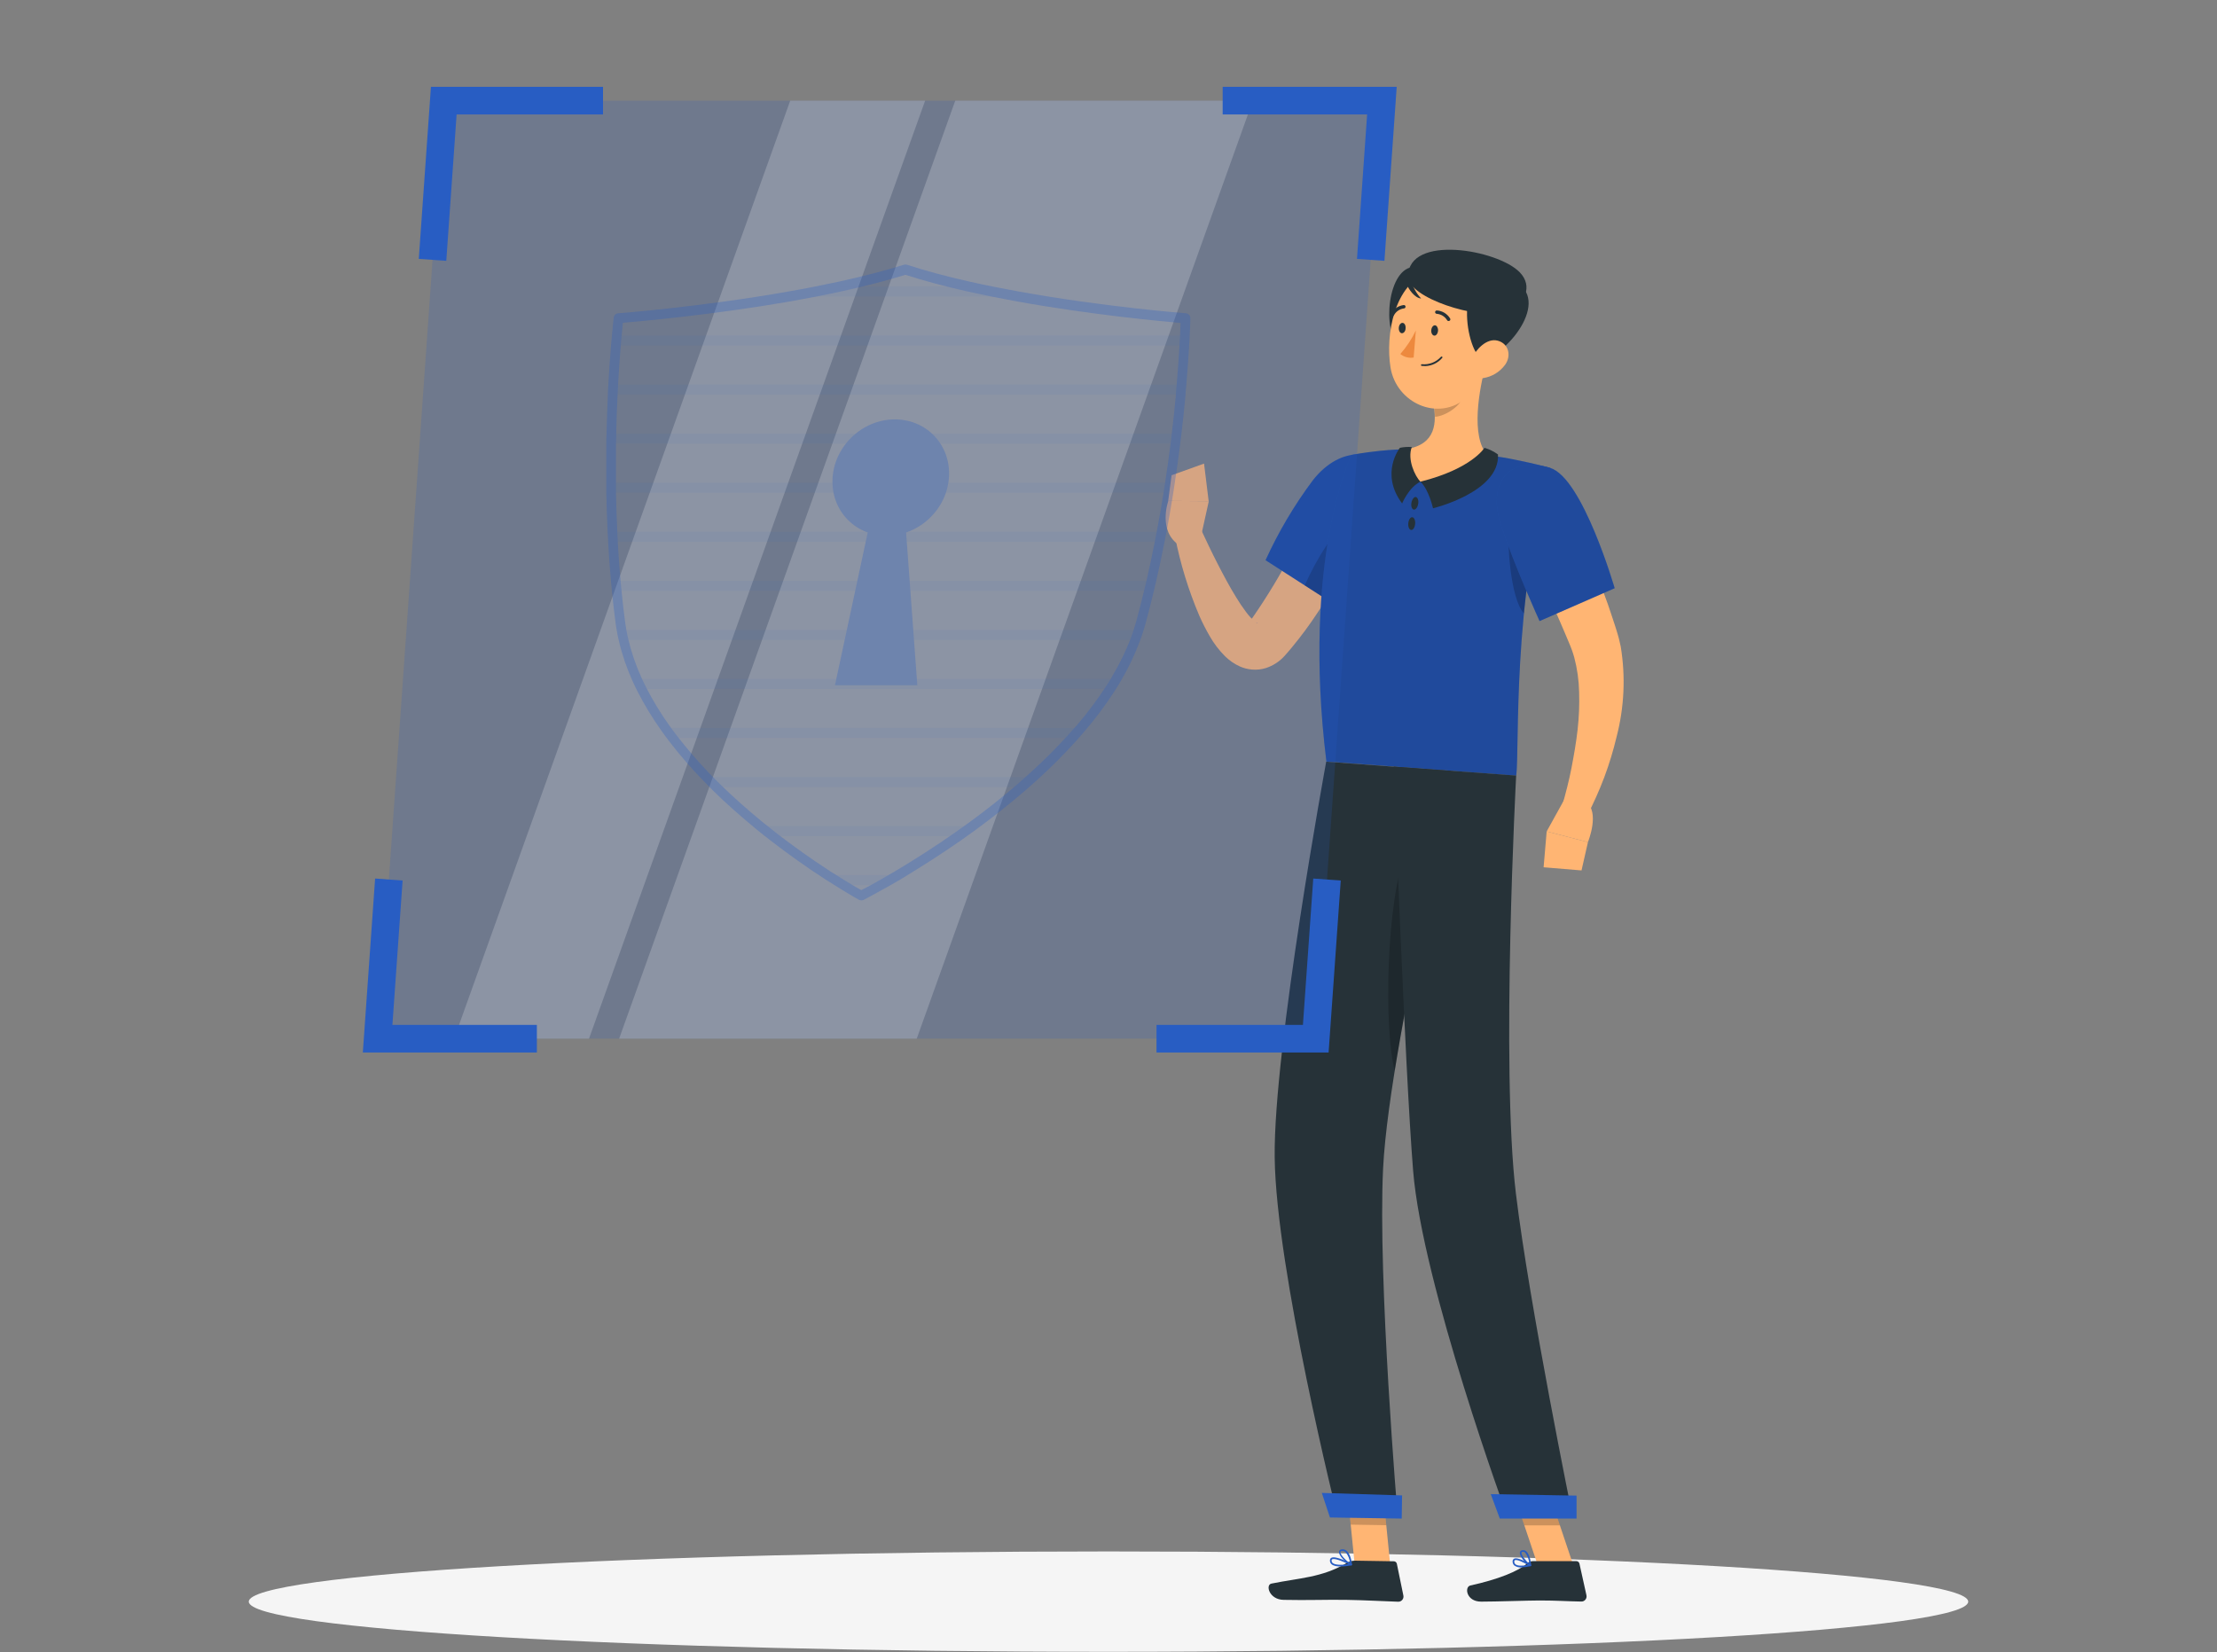 <svg width="267" height="199" viewBox="0 0 267 199" fill="none" xmlns="http://www.w3.org/2000/svg">
<rect x="0" y="0" width="267" height="199" fill="#808080" stroke="none"/>
<path d="M133.5 198.947C190.682 198.947 237.037 196.241 237.037 192.902C237.037 189.564 190.682 186.857 133.5 186.857C76.318 186.857 29.963 189.564 29.963 192.902C29.963 196.241 76.318 198.947 133.5 198.947Z" fill="#F5F5F5"/>
<path d="M167.43 188.507L163.148 188.443L162.16 178.5L166.448 178.564L167.43 188.507Z" fill="#FFB573"/>
<path d="M189.479 188.523H185.197L181.859 178.596H186.142L189.479 188.523Z" fill="#FFB573"/>
<path d="M184.625 188.027H189.848C189.933 188.027 190.016 188.056 190.083 188.109C190.15 188.163 190.197 188.237 190.216 188.32L191.06 192.133C191.081 192.226 191.081 192.322 191.059 192.414C191.037 192.507 190.995 192.593 190.934 192.666C190.874 192.74 190.798 192.798 190.711 192.837C190.624 192.876 190.53 192.895 190.435 192.891C188.753 192.865 187.525 192.763 185.41 192.763C184.107 192.763 180.177 192.902 178.377 192.902C176.578 192.902 176.343 191.124 177.08 190.958C180.38 190.238 182.868 189.244 183.926 188.288C184.12 188.12 184.368 188.027 184.625 188.027Z" fill="#263238"/>
<path d="M163.185 187.968L167.863 188.043C167.948 188.043 168.03 188.073 168.096 188.126C168.162 188.179 168.208 188.254 168.226 188.336L169.011 192.16C169.031 192.252 169.03 192.348 169.008 192.439C168.986 192.531 168.943 192.617 168.883 192.689C168.823 192.762 168.747 192.82 168.66 192.859C168.574 192.897 168.481 192.916 168.386 192.913C166.693 192.859 164.258 192.721 162.133 192.689C159.655 192.651 157.509 192.753 154.598 192.689C152.842 192.662 152.382 190.878 153.119 190.729C156.483 190.045 159.223 190.008 162.149 188.267C162.46 188.074 162.819 187.971 163.185 187.968Z" fill="#263238"/>
<path d="M165.818 60.785C164.462 63.794 162.952 66.732 161.295 69.585C160.467 71.011 159.602 72.426 158.662 73.815C157.727 75.238 156.714 76.609 155.629 77.921L155.207 78.423L154.993 78.674C154.919 78.76 154.871 78.824 154.721 78.979C154.109 79.668 153.323 80.18 152.446 80.463C151.903 80.633 151.331 80.693 150.764 80.639C150.264 80.597 149.775 80.47 149.317 80.266C148.657 79.966 148.055 79.552 147.539 79.043C146.807 78.312 146.178 77.486 145.67 76.586C145.224 75.814 144.819 75.019 144.458 74.205C143.139 71.121 142.151 67.906 141.51 64.614L144.586 63.658C145.243 65.057 145.921 66.504 146.631 67.882C147.341 69.26 148.067 70.638 148.852 71.903C149.221 72.52 149.622 73.118 150.054 73.692C150.393 74.158 150.787 74.581 151.229 74.952C151.389 75.075 151.512 75.102 151.448 75.048C151.358 75 151.26 74.969 151.159 74.958C150.993 74.938 150.824 74.951 150.663 74.995C150.342 75.096 150.294 75.171 150.332 75.102L150.924 74.285C152.659 71.768 154.239 69.148 155.656 66.44C157.124 63.712 158.555 60.86 159.896 58.099L165.818 60.785Z" fill="#FFB573"/>
<path d="M167.601 58.099C168.755 62.029 160.622 72.747 160.622 72.747L152.414 67.471C153.961 64.073 155.868 60.85 158.101 57.859C161.46 53.55 166.33 53.785 167.601 58.099Z" fill="#285DC3"/>
<path opacity="0.2" d="M167.601 58.099C168.755 62.029 160.622 72.747 160.622 72.747L152.414 67.471C153.961 64.073 155.868 60.85 158.101 57.859C161.46 53.55 166.33 53.785 167.601 58.099Z" fill="black"/>
<path opacity="0.2" d="M162.598 62.713C160.91 63.434 158.427 67.519 157.135 70.509L160.617 72.747C162.562 70.146 164.311 67.404 165.85 64.545C164.75 63.338 163.489 62.334 162.598 62.713Z" fill="black"/>
<path d="M144.511 65.196L145.579 60.363L140.704 60.326C140.704 60.326 139.401 63.957 142.023 65.666L144.511 65.196Z" fill="#FFB573"/>
<path d="M145.008 55.835L141.099 57.239L140.688 60.326L145.563 60.363L145.008 55.835Z" fill="#FFB573"/>
<path opacity="0.2" d="M162.165 178.5L162.672 183.627L166.955 183.696L166.453 178.57L162.165 178.5Z" fill="black"/>
<path opacity="0.2" d="M186.142 178.602H181.859L183.579 183.717H187.867L186.142 178.602Z" fill="black"/>
<path d="M186.708 56.358C182.089 72.64 183.023 89.92 182.607 93.418C179.253 93.178 166.624 92.233 159.741 91.72C156.74 67.321 162.742 54.788 162.742 54.788C162.742 54.788 164.216 54.505 166.213 54.297C166.838 54.233 167.516 54.18 168.221 54.142C168.61 54.142 169.006 54.105 169.406 54.099C172.657 54.155 175.902 54.396 179.125 54.82C179.734 54.895 180.353 54.991 180.957 55.087C181.56 55.184 182.057 55.285 182.559 55.386C184.908 55.851 186.708 56.358 186.708 56.358Z" fill="#285DC3"/>
<path opacity="0.2" d="M186.708 56.358C182.089 72.64 183.023 89.92 182.607 93.418C179.253 93.178 166.624 92.233 159.741 91.72C156.74 67.321 162.742 54.788 162.742 54.788C162.742 54.788 164.216 54.505 166.213 54.297C166.838 54.233 167.516 54.18 168.221 54.142C168.61 54.142 169.006 54.105 169.406 54.099C172.657 54.155 175.902 54.396 179.125 54.82C179.734 54.895 180.353 54.991 180.957 55.087C181.56 55.184 182.057 55.285 182.559 55.386C184.908 55.851 186.708 56.358 186.708 56.358Z" fill="black"/>
<path opacity="0.2" d="M181.827 63.343C181.416 64.918 181.886 72.106 183.53 73.879C183.755 71.577 184.064 69.174 184.449 66.718L181.827 63.343Z" fill="black"/>
<path d="M178.975 43.788C178.132 46.869 177.09 52.556 179.125 54.804C177.299 56.369 174.933 58.153 171.211 58.008C167.489 57.864 168.322 55.338 169.406 54.084C172.952 53.507 173.059 50.912 172.61 48.439L178.975 43.788Z" fill="#FFB573"/>
<path d="M178.783 53.934C178.783 53.934 177.245 56.471 171.062 58.014C172.087 58.964 172.583 61.218 172.583 61.218C172.583 61.218 180.652 59.274 180.407 54.735C179.914 54.379 179.365 54.108 178.783 53.934Z" fill="#263238"/>
<path d="M168.861 60.636C168.861 60.636 169.673 58.681 171.062 58.014C170.415 57.346 169.46 55.344 170.026 53.843C169.547 53.805 169.065 53.836 168.594 53.934C168.594 53.934 166.149 57.015 168.861 60.636Z" fill="#263238"/>
<path d="M170.795 60.694C170.725 61.111 170.479 61.421 170.261 61.378C170.042 61.335 169.908 60.967 169.983 60.55C170.058 60.134 170.303 59.819 170.517 59.861C170.73 59.904 170.88 60.273 170.795 60.694Z" fill="#263238"/>
<path d="M170.431 63.097C170.394 63.525 170.18 63.85 169.951 63.829C169.721 63.808 169.566 63.45 169.604 63.028C169.641 62.606 169.855 62.275 170.084 62.296C170.314 62.318 170.469 62.676 170.431 63.097Z" fill="#263238"/>
<path opacity="0.2" d="M176.391 45.705L172.653 48.455C172.765 49.031 172.822 49.615 172.824 50.201C174.175 50.105 176.113 48.781 176.359 47.398C176.468 46.84 176.478 46.267 176.391 45.705Z" fill="black"/>
<path d="M170.399 32.152C167.067 32.077 166.394 40.13 168.557 41.535C170.72 42.939 176.637 32.286 170.399 32.152Z" fill="#263238"/>
<path d="M179.696 39.126C179.125 43.339 179.002 45.839 176.701 47.852C173.24 50.88 168.157 48.551 167.462 44.253C166.838 40.381 167.879 34.139 172.151 32.761C173.091 32.452 174.094 32.389 175.066 32.578C176.037 32.766 176.944 33.2 177.7 33.838C178.456 34.476 179.037 35.297 179.386 36.222C179.736 37.148 179.842 38.148 179.696 39.126Z" fill="#FFB573"/>
<path d="M179.093 43.254C176.957 44.381 174.49 32.718 180.161 33.327C187.284 34.085 183.381 41.006 179.093 43.254Z" fill="#263238"/>
<path d="M169.582 33.3C169.582 35.911 178.057 38.507 180.962 37.615C183.867 36.723 184.598 34.411 183.039 32.809C180.401 30.048 169.582 28.184 169.582 33.3Z" fill="#263238"/>
<path d="M169.924 33.642C170.12 34.506 170.542 35.302 171.147 35.949C170.389 35.906 169.636 34.833 169.395 34.208C169.155 33.583 169.924 33.642 169.924 33.642Z" fill="#263238"/>
<path d="M181.261 43.938C180.947 44.365 180.553 44.727 180.099 45.002C179.645 45.277 179.142 45.459 178.618 45.539C177.213 45.742 176.695 44.44 177.24 43.211C177.731 42.106 179.05 40.669 180.385 41.033C181.72 41.396 182.03 42.875 181.261 43.938Z" fill="#FFB573"/>
<path d="M161.081 182.628L168.338 182.74C168.338 182.74 165.914 154.07 166.571 140.73C166.768 136.672 167.585 130.996 168.653 124.913C170.01 117.245 170.661 114.191 172.391 104.504C173.641 97.594 174.751 92.857 174.751 92.857L159.719 91.736C159.719 91.736 153.365 126.275 153.514 139.374C153.664 152.954 161.081 182.628 161.081 182.628Z" fill="#263238"/>
<path opacity="0.2" d="M169.481 101.994C166.779 108.722 166.725 124.486 167.97 128.924C168.183 127.61 168.413 126.254 168.653 124.897C170.01 117.229 170.661 114.175 172.391 104.488C172.423 104.296 172.461 104.109 172.493 103.922C171.607 103.11 170.588 102.458 169.481 101.994Z" fill="black"/>
<path d="M167.852 92.323C167.852 92.323 169.177 128.47 170.186 140.987C171.286 154.7 181.56 182.724 181.56 182.724H189.41C189.41 182.724 184.171 157.092 182.564 143.742C180.732 128.577 182.596 93.407 182.596 93.407L167.852 92.323Z" fill="#263238"/>
<path d="M180.625 182.895H189.869V180.134L179.536 179.953L180.625 182.895Z" fill="#285DC3"/>
<path d="M160.168 182.767L168.813 182.9L168.856 180.108L159.191 179.808L160.168 182.767Z" fill="#285DC3"/>
<path d="M173.187 39.831C173.16 40.178 172.957 40.445 172.733 40.424C172.509 40.402 172.343 40.114 172.37 39.772C172.397 39.431 172.599 39.164 172.824 39.18C173.048 39.196 173.214 39.516 173.187 39.831Z" fill="#263238"/>
<path d="M169.278 39.543C169.278 39.89 169.048 40.151 168.824 40.135C168.6 40.119 168.44 39.826 168.461 39.484C168.482 39.142 168.691 38.87 168.92 38.886C169.15 38.902 169.315 39.196 169.278 39.543Z" fill="#263238"/>
<path d="M170.517 39.804C170.026 40.829 169.397 41.781 168.648 42.635C168.868 42.817 169.126 42.95 169.402 43.023C169.679 43.097 169.968 43.11 170.25 43.062L170.517 39.804Z" fill="#ED893E"/>
<path d="M171.66 44.092C172.047 44.077 172.428 43.982 172.777 43.813C173.126 43.644 173.436 43.404 173.689 43.11C173.698 43.1 173.706 43.089 173.711 43.077C173.716 43.064 173.719 43.051 173.719 43.038C173.719 43.024 173.716 43.011 173.711 42.999C173.706 42.986 173.698 42.975 173.689 42.966C173.669 42.948 173.643 42.938 173.617 42.938C173.59 42.938 173.564 42.948 173.545 42.966C173.258 43.287 172.9 43.536 172.499 43.693C172.098 43.85 171.666 43.91 171.238 43.868C171.212 43.867 171.186 43.875 171.166 43.892C171.146 43.909 171.134 43.933 171.131 43.959C171.129 43.972 171.131 43.986 171.134 43.999C171.138 44.011 171.145 44.023 171.153 44.034C171.161 44.044 171.172 44.053 171.184 44.059C171.195 44.066 171.208 44.07 171.222 44.071C171.367 44.088 171.513 44.095 171.66 44.092Z" fill="#263238"/>
<path d="M174.484 38.662C174.519 38.661 174.553 38.65 174.581 38.63C174.603 38.615 174.622 38.597 174.638 38.575C174.653 38.554 174.663 38.529 174.669 38.503C174.674 38.477 174.674 38.45 174.669 38.425C174.664 38.399 174.654 38.374 174.639 38.352C174.47 38.074 174.236 37.842 173.957 37.674C173.678 37.507 173.362 37.41 173.037 37.391C172.984 37.391 172.932 37.412 172.894 37.45C172.856 37.488 172.834 37.54 172.834 37.594C172.834 37.647 172.856 37.699 172.894 37.737C172.932 37.775 172.984 37.797 173.037 37.797C173.291 37.817 173.537 37.898 173.753 38.033C173.97 38.168 174.151 38.352 174.282 38.571C174.303 38.604 174.333 38.63 174.369 38.647C174.406 38.663 174.445 38.668 174.484 38.662Z" fill="#263238"/>
<path d="M167.708 38.08C167.742 38.077 167.774 38.066 167.803 38.049C167.832 38.031 167.856 38.007 167.874 37.978C167.994 37.752 168.168 37.559 168.378 37.414C168.589 37.269 168.832 37.177 169.086 37.145C169.112 37.144 169.138 37.137 169.162 37.126C169.186 37.114 169.207 37.098 169.224 37.078C169.242 37.058 169.255 37.035 169.263 37.01C169.272 36.984 169.275 36.958 169.273 36.931C169.272 36.905 169.266 36.879 169.255 36.855C169.244 36.831 169.229 36.809 169.209 36.791C169.19 36.773 169.167 36.76 169.142 36.751C169.117 36.742 169.091 36.738 169.064 36.739C168.744 36.777 168.437 36.89 168.169 37.069C167.901 37.248 167.679 37.488 167.521 37.77C167.508 37.793 167.499 37.819 167.496 37.845C167.492 37.871 167.494 37.898 167.501 37.924C167.508 37.95 167.52 37.974 167.536 37.995C167.552 38.017 167.573 38.034 167.596 38.047C167.63 38.068 167.668 38.079 167.708 38.08Z" fill="#263238"/>
<path d="M183.205 188.78C183.583 188.769 183.959 188.717 184.326 188.625C184.346 188.62 184.365 188.609 184.379 188.594C184.393 188.579 184.403 188.56 184.406 188.539C184.408 188.52 184.404 188.5 184.396 188.482C184.387 188.464 184.374 188.449 184.358 188.438C184.203 188.342 182.82 187.493 182.345 187.733C182.292 187.761 182.248 187.802 182.217 187.853C182.186 187.904 182.17 187.962 182.169 188.021C182.159 188.121 182.173 188.222 182.21 188.314C182.248 188.407 182.307 188.49 182.382 188.555C182.624 188.72 182.913 188.799 183.205 188.78ZM184.032 188.481C183.306 188.625 182.745 188.598 182.511 188.401C182.459 188.356 182.419 188.3 182.395 188.237C182.371 188.173 182.363 188.105 182.372 188.037C182.37 188.013 182.375 187.989 182.387 187.967C182.398 187.945 182.415 187.927 182.436 187.915C182.681 187.786 183.472 188.155 184.032 188.502V188.481Z" fill="#285DC3"/>
<path d="M184.305 188.625C184.322 188.63 184.341 188.63 184.358 188.625C184.373 188.615 184.385 188.601 184.394 188.586C184.402 188.57 184.406 188.552 184.406 188.534C184.406 188.481 184.299 187.242 183.803 186.836C183.744 186.784 183.675 186.746 183.601 186.724C183.526 186.702 183.447 186.696 183.37 186.708C183.294 186.706 183.219 186.732 183.16 186.779C183.1 186.827 183.06 186.895 183.045 186.969C182.954 187.45 183.813 188.39 184.257 188.63L184.305 188.625ZM183.44 186.9C183.525 186.899 183.607 186.932 183.669 186.991C183.971 187.375 184.148 187.843 184.177 188.331C183.739 187.995 183.189 187.263 183.242 187.007C183.242 186.98 183.242 186.916 183.392 186.9H183.44Z" fill="#285DC3"/>
<path d="M162.753 188.534C162.771 188.527 162.787 188.516 162.799 188.501C162.811 188.486 162.819 188.468 162.822 188.449C162.824 188.428 162.82 188.408 162.811 188.39C162.801 188.371 162.787 188.357 162.769 188.347C162.576 188.24 160.867 187.343 160.344 187.621C160.295 187.648 160.253 187.687 160.223 187.735C160.194 187.783 160.176 187.837 160.173 187.893C160.161 187.985 160.171 188.077 160.203 188.164C160.234 188.251 160.286 188.328 160.355 188.39C160.814 188.812 162.048 188.662 162.742 188.534H162.753ZM160.478 187.786C160.798 187.68 161.727 188.048 162.405 188.385C161.455 188.529 160.75 188.475 160.488 188.24C160.444 188.198 160.41 188.147 160.39 188.089C160.369 188.031 160.363 187.97 160.371 187.909C160.371 187.887 160.378 187.865 160.39 187.846C160.402 187.827 160.42 187.812 160.44 187.802L160.478 187.786Z" fill="#285DC3"/>
<path d="M162.753 188.534H162.779C162.794 188.525 162.807 188.511 162.814 188.495C162.822 188.479 162.825 188.461 162.822 188.443C162.822 188.395 162.72 187.236 162.181 186.783C162.109 186.718 162.024 186.669 161.933 186.637C161.841 186.606 161.744 186.594 161.647 186.601C161.364 186.601 161.284 186.761 161.263 186.879C161.177 187.359 162.186 188.304 162.699 188.545C162.717 188.545 162.736 188.542 162.753 188.534ZM161.535 186.804H161.642C161.716 186.797 161.791 186.806 161.862 186.83C161.933 186.854 161.998 186.892 162.053 186.943C162.364 187.32 162.55 187.785 162.587 188.272C162.053 187.947 161.38 187.204 161.428 186.916C161.444 186.9 161.45 186.831 161.535 186.804Z" fill="#285DC3"/>
<path d="M187.808 59.028C189.303 62.029 190.643 65.031 191.877 68.106C192.502 69.644 193.078 71.209 193.644 72.784C193.922 73.58 194.178 74.386 194.445 75.177L194.638 75.78L194.846 76.474C194.995 76.949 195.081 77.425 195.193 77.895C195.782 81.49 195.615 85.17 194.702 88.697C194.306 90.372 193.805 92.02 193.201 93.632C192.897 94.433 192.571 95.234 192.224 95.997C191.877 96.761 191.524 97.53 191.092 98.331L188.139 97.049C188.55 95.591 188.967 94.016 189.26 92.484C189.554 90.951 189.826 89.402 189.997 87.875C190.166 86.376 190.226 84.866 190.179 83.357C190.15 81.945 189.953 80.542 189.591 79.176C189.49 78.861 189.41 78.53 189.287 78.231C189.223 78.076 189.186 77.948 189.105 77.761L188.881 77.227C188.582 76.496 188.256 75.764 187.947 75.032C187.322 73.558 186.644 72.101 185.992 70.632L181.96 61.859L187.808 59.028Z" fill="#FFB573"/>
<path d="M186.708 56.358C190.617 57.587 194.461 70.846 194.461 70.846L185.415 74.803C185.415 74.803 182.489 68.395 180.802 63.375C178.97 57.902 181.966 54.874 186.708 56.358Z" fill="#285DC3"/>
<path opacity="0.2" d="M186.708 56.358C190.617 57.587 194.461 70.846 194.461 70.846L185.415 74.803C185.415 74.803 182.489 68.395 180.802 63.375C178.97 57.902 181.966 54.874 186.708 56.358Z" fill="black"/>
<path d="M188.379 96.328L186.27 100.136L191.241 101.428C191.241 101.428 192.742 97.738 190.969 96.563L188.379 96.328Z" fill="#FFB573"/>
<path d="M185.901 104.456L190.467 104.835L191.241 101.428L186.27 100.136L185.901 104.456Z" fill="#FFB573"/>
<path opacity="0.19" d="M158.464 125.1H45.481L53.448 12.122H166.432L158.464 125.1Z" fill="#285DC3"/>
<path opacity="0.2" d="M70.936 125.1H54.687L95.169 12.122H111.419L70.936 125.1Z" fill="white"/>
<path opacity="0.2" d="M110.404 125.1H74.562L115.045 12.122H150.887L110.404 125.1Z" fill="white"/>
<path d="M53.747 31.415L50.436 31.18L51.899 10.461H72.624V13.783H54.991L53.747 31.415Z" fill="#285DC3"/>
<path d="M64.657 126.761H43.697L45.176 105.812L48.487 106.047L47.259 123.439H64.657V126.761Z" fill="#285DC3"/>
<path d="M166.731 31.415L163.425 31.18L164.648 13.783H147.25V10.461H168.21L166.731 31.415Z" fill="#285DC3"/>
<path d="M160.008 126.761H139.283V123.439H156.916L158.16 105.812L161.471 106.047L160.008 126.761Z" fill="#285DC3"/>
<g opacity="0.3">
<path d="M103.729 108.439C103.631 108.437 103.534 108.414 103.446 108.37C103.414 108.37 102.629 107.921 101.31 107.11C100.776 106.773 100.104 106.362 99.372 105.898C97.049 104.386 94.812 102.795 92.713 101.166C92.179 100.771 91.698 100.365 91.18 99.949C89.247 98.347 87.442 96.777 85.873 95.218C85.467 94.812 85.066 94.406 84.666 93.989C83.207 92.488 81.838 90.903 80.564 89.242C80.255 88.842 79.956 88.43 79.662 88.014C78.576 86.5 77.607 84.906 76.762 83.245C76.559 82.845 76.357 82.423 76.17 82.001C75.469 80.457 74.921 78.847 74.536 77.195C74.439 76.816 74.354 76.405 74.279 75.945C74.221 75.646 74.172 75.331 74.135 75.022C73.97 73.799 73.831 72.555 73.697 71.209C73.655 70.808 73.617 70.403 73.58 70.002C73.441 68.4 73.323 66.835 73.238 65.276V65.148C73.238 64.796 73.195 64.443 73.179 64.08C73.105 62.542 73.051 60.956 73.019 59.365V58.153C73.019 56.471 73.019 54.885 73.019 53.437C73.019 53.032 73.019 52.626 73.046 52.225C73.083 50.484 73.142 48.898 73.211 47.51V47.419C73.211 47.035 73.243 46.661 73.265 46.292C73.361 44.573 73.473 42.944 73.591 41.577C73.628 41.113 73.66 40.718 73.697 40.365C73.82 39.019 73.911 38.266 73.911 38.266C73.922 38.129 73.982 37.999 74.079 37.901C74.177 37.803 74.307 37.743 74.445 37.732C74.541 37.732 84.393 36.969 94.886 35.121C97.022 34.747 99.084 34.342 101.038 33.92C103.916 33.29 106.549 32.606 108.872 31.885C108.988 31.848 109.113 31.848 109.23 31.885C111.446 32.611 113.982 33.295 116.77 33.92C118.665 34.347 120.673 34.747 122.751 35.121C132.982 36.969 142.727 37.727 142.824 37.732C142.972 37.745 143.111 37.814 143.21 37.925C143.309 38.036 143.362 38.181 143.358 38.331C143.358 38.331 143.358 39.078 143.277 40.429C143.277 40.787 143.24 41.193 143.213 41.641C143.133 43.014 143.016 44.642 142.872 46.356C142.84 46.698 142.808 47.04 142.776 47.398V47.574C142.653 48.968 142.482 50.554 142.279 52.284C142.231 52.695 142.183 53.096 142.129 53.502C141.948 54.954 141.729 56.54 141.473 58.211L141.291 59.418C141.035 61.02 140.757 62.622 140.469 64.139C140.405 64.481 140.335 64.828 140.266 65.175L140.228 65.356C139.924 66.905 139.588 68.496 139.224 70.072L138.936 71.289C138.61 72.635 138.295 73.879 137.964 75.096C137.873 75.412 137.783 75.721 137.686 76.031C137.542 76.485 137.403 76.891 137.254 77.275C136.628 78.942 135.856 80.55 134.947 82.081C134.707 82.492 134.45 82.909 134.183 83.315C133.102 84.977 131.913 86.567 130.622 88.073C130.269 88.484 129.917 88.895 129.554 89.296C128.05 90.955 126.464 92.538 124.801 94.037C124.342 94.45 123.883 94.856 123.423 95.255C121.613 96.814 119.611 98.4 117.459 99.981C116.882 100.397 116.316 100.803 115.755 101.198C113.427 102.827 110.949 104.402 108.439 105.924C107.638 106.389 106.928 106.8 106.303 107.136C104.872 107.943 104.028 108.375 103.996 108.391C103.912 108.428 103.821 108.444 103.729 108.439ZM75.016 38.875C74.979 39.228 74.925 39.762 74.861 40.477C74.824 40.83 74.792 41.219 74.76 41.647C74.642 43.035 74.53 44.653 74.434 46.367C74.434 46.73 74.397 47.099 74.376 47.483V47.574C74.301 48.952 74.247 50.527 74.21 52.257C74.21 52.652 74.21 53.053 74.183 53.459C74.183 54.901 74.183 56.476 74.183 58.142V59.354C74.215 60.929 74.269 62.505 74.343 64.027C74.343 64.379 74.376 64.726 74.397 65.095V65.255C74.482 66.798 74.594 68.373 74.733 69.933C74.771 70.333 74.808 70.734 74.851 71.134C74.979 72.464 75.123 73.703 75.283 74.909C75.321 75.203 75.363 75.497 75.417 75.785C75.492 76.223 75.572 76.602 75.662 76.965C76.033 78.544 76.557 80.082 77.227 81.558C77.409 81.958 77.596 82.359 77.793 82.743C78.612 84.353 79.551 85.899 80.602 87.368C80.89 87.768 81.179 88.169 81.483 88.559C82.731 90.184 84.07 91.737 85.493 93.21C85.888 93.615 86.284 94.016 86.684 94.411C88.243 95.944 90 97.508 91.907 99.068C92.441 99.479 92.921 99.879 93.423 100.275C95.49 101.877 97.695 103.452 99.991 104.942C100.712 105.401 101.358 105.807 101.908 106.138C102.758 106.672 103.388 107.024 103.724 107.206C104.082 107.019 104.792 106.672 105.711 106.138C106.314 105.801 107.014 105.396 107.804 104.931C110.303 103.441 112.738 101.871 115.04 100.258C115.574 99.869 116.156 99.468 116.727 99.052C118.863 97.492 120.833 95.928 122.601 94.39C123.055 93.995 123.509 93.594 123.957 93.183C125.594 91.711 127.155 90.156 128.635 88.526C128.993 88.131 129.34 87.736 129.703 87.336C130.962 85.87 132.122 84.321 133.174 82.701C133.436 82.305 133.708 81.905 133.911 81.51C134.798 80.041 135.554 78.497 136.17 76.896C136.314 76.528 136.448 76.143 136.581 75.71C136.677 75.417 136.763 75.118 136.843 74.824C137.174 73.617 137.489 72.384 137.809 71.049C137.911 70.648 138.002 70.248 138.098 69.847C138.455 68.283 138.792 66.707 139.091 65.169L139.128 64.983C139.198 64.641 139.262 64.299 139.326 63.957C139.614 62.441 139.892 60.865 140.143 59.274L140.33 58.072C140.581 56.412 140.8 54.837 140.981 53.389C141.035 52.989 141.077 52.594 141.125 52.199C141.328 50.468 141.499 48.893 141.622 47.505V47.328C141.654 46.976 141.686 46.629 141.713 46.292C141.857 44.594 141.975 42.976 142.049 41.615C142.076 41.166 142.097 40.766 142.119 40.408C142.145 39.756 142.167 39.244 142.177 38.897C139.956 38.704 131.433 37.919 122.548 36.317C120.454 35.938 118.43 35.532 116.519 35.105C113.769 34.486 111.259 33.813 109.043 33.097C106.731 33.813 104.125 34.486 101.284 35.105C99.319 35.532 97.236 35.938 95.089 36.317C85.867 37.914 77.136 38.699 75.016 38.875Z" fill="#285DC3"/>
<path d="M111.978 62.386C114.862 59.602 115.095 55.166 112.5 52.478C109.905 49.789 105.464 49.867 102.58 52.65C99.696 55.434 99.463 59.87 102.058 62.558C104.653 65.247 109.095 65.169 111.978 62.386Z" fill="#285DC3"/>
<path d="M108.818 59.963H107.104H105.396L100.557 82.53H110.474L108.818 59.963Z" fill="#285DC3"/>
<g opacity="0.2">
<path d="M122.644 35.714H94.988C97.038 35.351 99.116 34.95 101.161 34.502H116.647C118.628 34.95 120.647 35.351 122.644 35.714Z" fill="#285DC3"/>
<path d="M142.631 41.62H74.172C74.205 41.171 74.237 40.771 74.274 40.408H142.695C142.679 40.771 142.658 41.171 142.631 41.62Z" fill="#285DC3"/>
<path d="M142.29 46.314C142.257 46.709 142.22 47.115 142.183 47.531H73.788C73.788 47.115 73.825 46.709 73.847 46.314H142.29Z" fill="#285DC3"/>
<path d="M141.686 52.225C141.638 52.626 141.59 53.032 141.537 53.437H73.596C73.596 53.032 73.596 52.626 73.623 52.225H141.686Z" fill="#285DC3"/>
<path d="M140.885 58.137C140.821 58.537 140.762 58.938 140.698 59.343H73.601C73.601 58.938 73.601 58.537 73.601 58.137H140.885Z" fill="#285DC3"/>
<path d="M139.908 64.043L139.668 65.255H73.825C73.825 64.849 73.777 64.443 73.761 64.043H139.908Z" fill="#285DC3"/>
<path d="M138.642 69.954L138.354 71.161H74.274C74.231 70.76 74.194 70.355 74.156 69.954H138.642Z" fill="#285DC3"/>
<path d="M137.115 75.86C136.987 76.266 136.848 76.672 136.693 77.072H75.107C75.006 76.672 74.925 76.266 74.856 75.86H137.115Z" fill="#285DC3"/>
<path d="M134.429 81.766C134.194 82.172 133.938 82.583 133.682 82.978H77.286C77.083 82.583 76.891 82.172 76.709 81.766H134.429Z" fill="#285DC3"/>
<path d="M130.162 87.677C129.815 88.083 129.468 88.489 129.094 88.884H81.034C80.725 88.489 80.431 88.083 80.143 87.677H130.162Z" fill="#285DC3"/>
<path d="M124.385 93.584C123.931 93.995 123.477 94.4 123.017 94.796H86.284C85.883 94.4 85.483 93.995 85.088 93.584H124.385Z" fill="#285DC3"/>
<path d="M117.09 99.49C116.513 99.906 115.953 100.312 115.392 100.702H93.076C92.574 100.312 92.067 99.906 91.549 99.49H117.09Z" fill="#285DC3"/>
<path d="M108.119 105.401C107.323 105.865 106.618 106.271 106.015 106.608H101.62C101.086 106.271 100.413 105.865 99.687 105.401H108.119Z" fill="#285DC3"/>
</g>
</g>
</svg>
